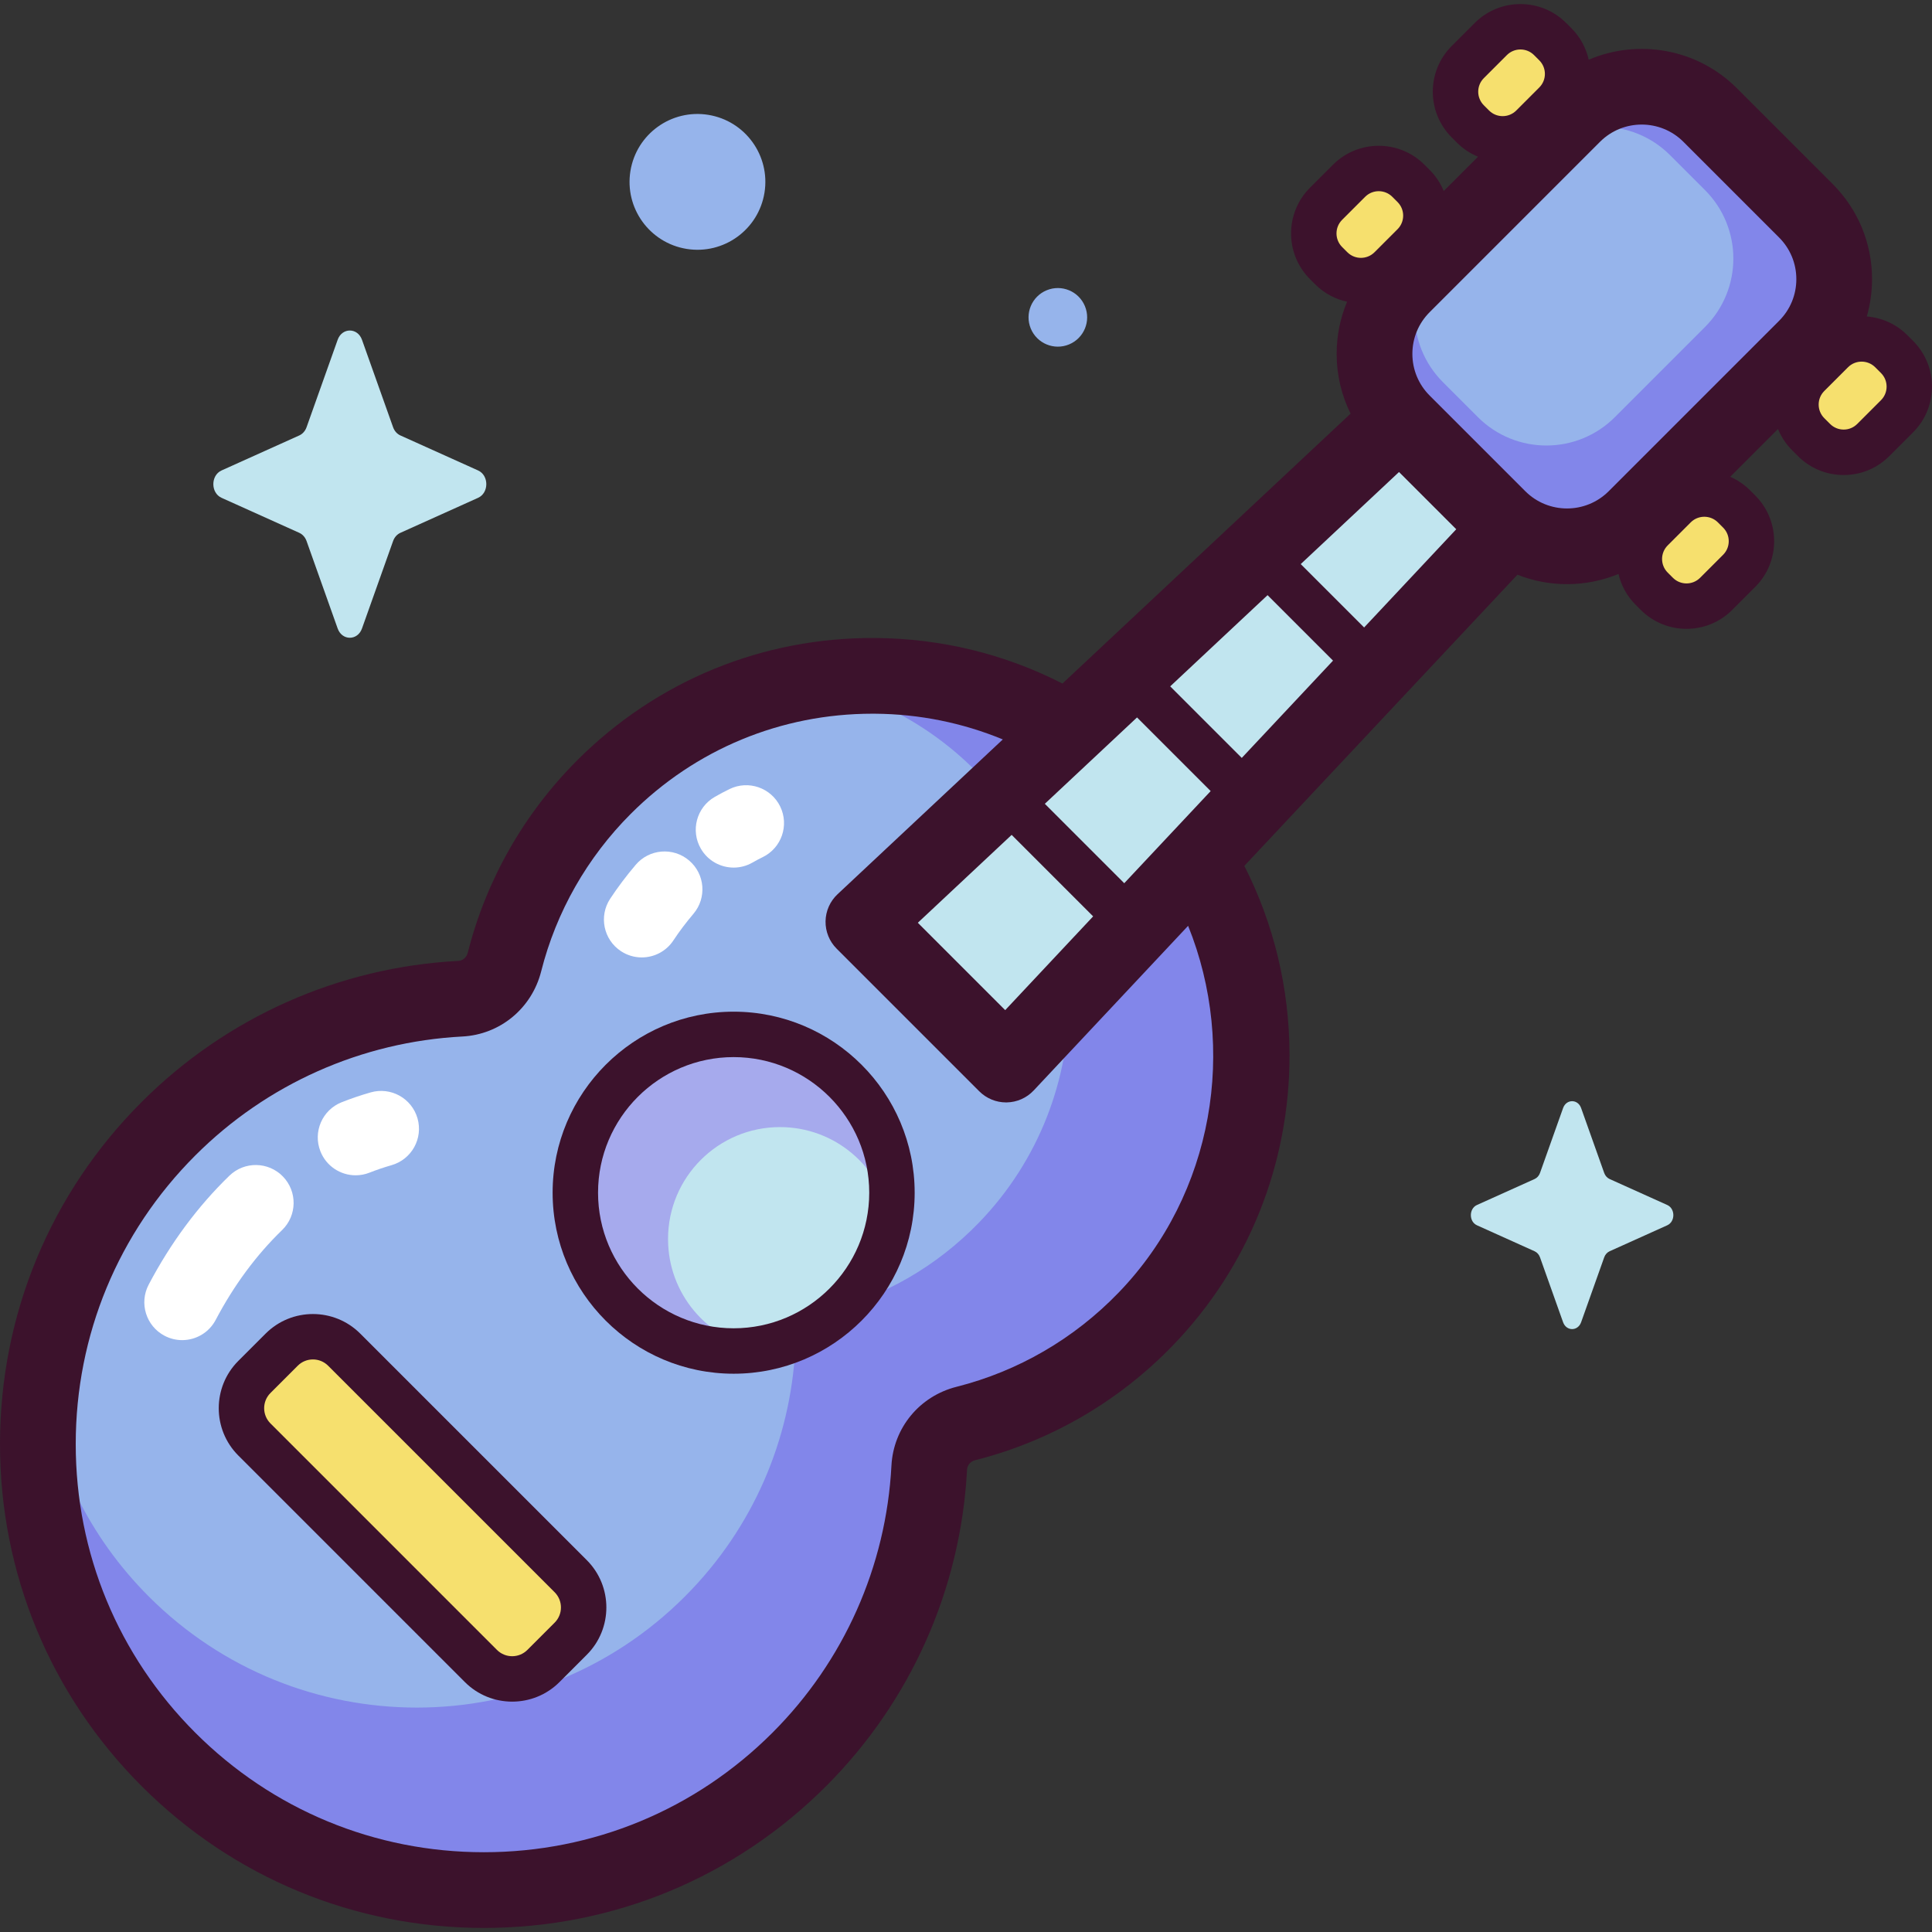 <svg id="Capa_1" enable-background="new 0 0 512 512" height="512" viewBox="0 0 512 512" width="512" xmlns="http://www.w3.org/2000/svg"><rect x="0" y="0" width="512" height="512" fill="#333333" stroke="none"/><g><g><path d="m303.361 209.594c-39.201-40.309-103.662-40.65-143.29-1.022-13.294 13.293-22.085 29.382-26.382 46.374-1.378 5.45-6.078 9.426-11.692 9.72-28.139 1.476-55.851 12.956-77.345 34.45-46.159 46.159-46.159 120.998 0 167.157s120.998 46.159 167.157 0c21.494-21.494 32.974-49.206 34.45-77.345.294-5.603 4.251-10.309 9.69-11.683 17.562-4.436 34.161-13.672 47.708-27.718 37.51-38.891 37.374-101.199-.296-139.933z" fill="#96b4eb"/><path d="m303.361 209.594c-24.148-24.831-57.88-34.488-89.489-28.985 16.689 3.145 32.625 11.266 45.401 24.403 32.008 32.912 32.123 85.855.252 118.899-11.51 11.935-25.614 19.783-40.537 23.552-4.622 1.167-7.984 5.167-8.234 9.927-1.254 23.91-11.009 47.457-29.272 65.72-39.221 39.221-102.811 39.221-142.033 0-15.863-15.863-25.307-35.712-28.339-56.324-4.769 35.305 6.407 72.352 33.542 99.487 46.159 46.159 120.998 46.159 167.157 0 21.494-21.494 32.974-49.206 34.45-77.346.294-5.603 4.251-10.31 9.69-11.683 17.563-4.436 34.161-13.672 47.708-27.717 37.51-38.891 37.373-101.199-.296-139.933z" fill="#8286ea"/><path d="m415.38 123.516-27.871-27.871-158.7 148.662 37.809 37.81z" fill="#c1e5ef"/><path d="m478.624 55.898-25.474-25.473c-9.987-9.987-26.179-9.987-36.166 0l-45.27 45.27c-9.987 9.987-9.987 26.179 0 36.166l25.473 25.473c9.987 9.987 26.179 9.987 36.166 0l45.27-45.27c9.988-9.987 9.988-26.179.001-36.166z" fill="#96b4eb"/><path d="m478.564 55.838-25.353-25.353c-10.02-10.021-26.266-10.021-36.286 0l-10.629 10.629c10.02-10.019 26.265-10.019 36.285.001l9.261 9.261c10.02 10.02 10.02 26.266 0 36.286l-23.889 23.889c-10.02 10.02-26.266 10.02-36.286 0l-9.261-9.261c-10.02-10.02-10.02-26.266 0-36.286l11.945-11.944-22.575 22.574c-10.02 10.021-10.02 26.266 0 36.287l25.353 25.353c10.02 10.02 26.266 10.02 36.286 0l45.15-45.149c10.018-10.021 10.018-26.267-.001-36.287z" fill="#8286ea"/><path d="m127.479 441.537-60.094-60.094c-4.557-4.557-4.557-11.947 0-16.504l7.293-7.293c4.558-4.558 11.947-4.558 16.505 0l60.094 60.094c4.558 4.558 4.558 11.947 0 16.505l-7.293 7.293c-4.558 4.557-11.948 4.557-16.505-.001z" fill="#f6e06e"/><ellipse cx="194.422" cy="316.077" fill="#c1e5ef" rx="41.953" ry="41.953" transform="matrix(.383 -.924 .924 .383 -171.997 374.742)"/><path d="m177.036 328.36c0-16.386 13.283-29.669 29.669-29.669 14.47 0 26.513 10.361 29.134 24.066.348-2.176.535-4.406.535-6.68 0-23.17-18.783-41.953-41.953-41.953s-41.953 18.783-41.953 41.953 18.783 41.952 41.953 41.952c2.274 0 4.504-.187 6.68-.535-13.704-2.62-24.065-14.664-24.065-29.134z" fill="#a6aaed"/><g fill="#f6e06e"><path d="m374.648 64.971-6.16 6.16c-4.323 4.324-11.333 4.324-15.656 0l-1.443-1.443c-4.323-4.324-4.323-11.333 0-15.657l6.16-6.16c4.323-4.323 11.333-4.323 15.656 0l1.443 1.443c4.323 4.324 4.323 11.334 0 15.657z"/><path d="m412.206 27.413-6.16 6.16c-4.323 4.323-11.333 4.324-15.657 0l-1.443-1.442c-4.324-4.323-4.324-11.333 0-15.657l6.16-6.16c4.323-4.323 11.333-4.323 15.656 0l1.443 1.443c4.324 4.323 4.324 11.333.001 15.656z"/><path d="m460.927 151.25-6.16 6.16c-4.324 4.323-11.333 4.323-15.656 0l-1.443-1.443c-4.323-4.323-4.323-11.333 0-15.657l6.16-6.16c4.323-4.323 11.333-4.323 15.657 0l1.443 1.443c4.322 4.324 4.322 11.334-.001 15.657z"/><path d="m502.761 110.288-6.348 6.348c-4.323 4.323-11.333 4.323-15.656 0l-1.59-1.59c-4.323-4.323-4.323-11.333 0-15.656l6.348-6.348c4.323-4.323 11.333-4.323 15.657 0l1.59 1.59c4.323 4.323 4.323 11.333-.001 15.656z"/></g><path d="m95.93 90.047 8.242 23.174c.353.992 1.051 1.778 1.933 2.176l20.59 9.276c2.909 1.311 2.909 5.945 0 7.256l-20.59 9.276c-.882.397-1.58 1.184-1.933 2.176l-8.242 23.174c-1.164 3.274-5.282 3.274-6.446 0l-8.242-23.174c-.353-.992-1.051-1.779-1.933-2.176l-20.59-9.276c-2.909-1.311-2.909-5.945 0-7.256l20.59-9.276c.882-.397 1.58-1.183 1.933-2.176l8.242-23.174c1.164-3.274 5.282-3.274 6.446 0z" fill="#c1e5ef"/><path d="m419.015 293.648 6.114 17.19c.262.736.78 1.319 1.434 1.614l15.273 6.881c2.158.972 2.158 4.41 0 5.382l-15.273 6.881c-.654.295-1.172.878-1.434 1.614l-6.114 17.19c-.864 2.429-3.918 2.429-4.782 0l-6.114-17.19c-.262-.736-.78-1.319-1.434-1.614l-15.273-6.881c-2.158-.972-2.158-4.41 0-5.382l15.273-6.881c.654-.295 1.172-.878 1.434-1.614l6.114-17.19c.864-2.428 3.918-2.428 4.782 0z" fill="#c1e5ef"/><ellipse cx="184.87" cy="48.192" fill="#96b4eb" rx="17.996" ry="17.996" transform="matrix(.16 -.987 .987 .16 107.687 222.955)"/><ellipse cx="280.28" cy="84.181" fill="#96b4eb" rx="7.763" ry="7.763" transform="matrix(.924 -.383 .383 .924 -10.88 113.666)"/></g><g><path d="m95.466 353.417c-6.91-6.912-18.158-6.913-25.071-.001l-7.239 7.239c-6.913 6.913-6.913 18.16 0 25.073l60.04 60.039v-.001c3.456 3.457 7.995 5.185 12.536 5.185 4.54-.001 9.08-1.728 12.536-5.184l7.239-7.239c6.914-6.913 6.914-18.16 0-25.073zm51.527 76.597-7.239 7.239c-2.218 2.216-5.828 2.216-8.046 0l-60.04-60.039c-2.218-2.219-2.218-5.828 0-8.046l7.239-7.239c1.109-1.108 2.566-1.663 4.023-1.663s2.914.555 4.023 1.663l60.04 60.039c2.218 2.219 2.218 5.828 0 8.046z" fill="#3c122c"/><path d="m506.991 90.35-1.538-1.538c-2.988-2.988-6.816-4.629-10.731-4.943.91-3.174 1.389-6.493 1.389-9.887 0-9.535-3.712-18.497-10.454-25.238l-25.353-25.354c-10.601-10.601-26.264-13.116-39.279-7.565-.701-3.137-2.262-6.022-4.59-8.35l-1.39-1.39c-6.678-6.679-17.545-6.678-24.221-.001l-6.108 6.108c-6.678 6.677-6.678 17.544.001 24.224l1.39 1.388c1.649 1.649 3.553 2.887 5.587 3.722l-9.094 9.094c-.834-2.033-2.072-3.937-3.72-5.585l-1.392-1.393c-6.679-6.677-17.545-6.676-24.223.001l-6.106 6.108c-6.678 6.677-6.678 17.543 0 24.221l1.39 1.39c2.402 2.402 5.347 3.926 8.443 4.6-1.812 4.317-2.766 8.993-2.766 13.817 0 5.587 1.284 10.973 3.696 15.836l-76.362 71.532c-15.159-7.766-32.027-11.948-49.573-12.07-29.839-.215-57.908 11.299-79.012 32.403-14.111 14.111-24.145 31.75-29.013 51.008-.312 1.231-1.312 2.099-2.491 2.16-31.673 1.661-61.474 14.934-83.914 37.375-24.219 24.218-37.557 56.419-37.557 90.67 0 34.252 13.338 66.454 37.558 90.674s56.421 37.558 90.674 37.558c34.251 0 66.453-13.338 90.673-37.558 22.44-22.441 35.713-52.242 37.374-83.914.062-1.179.917-2.175 2.129-2.482 19.957-5.04 38.102-15.58 52.471-30.48 19.96-20.695 30.918-48.044 30.856-77.011-.038-17.677-4.196-34.724-11.973-50.019l72.367-77.154c4.211 1.661 8.675 2.498 13.141 2.498 4.643-.001 9.284-.903 13.641-2.698.707 2.985 2.203 5.819 4.526 8.142l1.39 1.39c3.339 3.34 7.724 5.009 12.11 5.009s8.772-1.67 12.111-5.008l6.108-6.107s0 0 0-.001c6.678-6.677 6.678-17.543.002-24.22l-1.392-1.393c-1.556-1.555-3.343-2.732-5.247-3.562l12.67-12.67c.835 2.055 2.084 3.979 3.748 5.644l1.536 1.535c3.235 3.235 7.537 5.018 12.111 5.018 4.575 0 8.876-1.782 12.11-5.018l6.295-6.295c6.681-6.678 6.681-17.544.002-24.221zm-113.762-69.645 6.108-6.108c.992-.991 2.295-1.487 3.598-1.487s2.605.496 3.598 1.487l1.39 1.391c.961.961 1.49 2.238 1.49 3.597s-.529 2.636-1.49 3.597l-.001.001-6.106 6.108c-1.985 1.984-5.212 1.982-7.197-.002l-1.389-1.388c-1.985-1.984-1.985-5.213-.001-7.196zm-125.132 200.546 21.597 21.598-23.307 24.848-23.154-23.155zm29.838 12.812-21.047-21.046 24.435-22.89 19.516 19.516zm12.179-52.171 25.801-24.169 17.35 17.35-24.185 25.785zm34.591-32.403 26.048-24.401 15.168 15.168-24.417 26.032zm10.967-91.227 6.106-6.107c.993-.993 2.296-1.488 3.599-1.488s2.605.496 3.596 1.486l1.392 1.392c1.983 1.984 1.983 5.212 0 7.196l-6.108 6.107c-1.985 1.983-5.211 1.983-7.196 0l-1.39-1.39c-1.983-1.984-1.983-5.212.001-7.196zm-59.237 284.299c-11.768 12.203-26.617 20.832-42.941 24.955-9.795 2.473-16.728 10.866-17.254 20.886-1.401 26.712-12.596 51.848-31.524 70.776-20.43 20.43-47.592 31.681-76.484 31.681-28.893 0-56.055-11.251-76.484-31.681-20.43-20.429-31.681-47.591-31.681-76.484 0-28.892 11.251-56.054 31.681-76.483 18.928-18.929 44.062-30.124 70.774-31.525 10.017-.524 18.412-7.468 20.895-17.28 3.983-15.751 12.195-30.184 23.749-41.738 17.123-17.124 39.839-26.529 64.031-26.529.216 0 .435.001.651.002 11.837.083 23.292 2.433 33.902 6.815l-43.8 41.03c-1.983 1.858-3.128 4.44-3.173 7.158-.044 2.717 1.016 5.336 2.937 7.258l37.809 37.81c1.883 1.883 4.436 2.939 7.095 2.939.053 0 .107 0 .161-.001 2.716-.044 5.299-1.186 7.158-3.169l40.924-43.631c13.034 32.281 6.92 70.933-18.426 97.211zm107.787-212.382-25.353-25.353c-2.95-2.951-4.576-6.874-4.576-11.048 0-4.173 1.626-8.097 4.577-11.048l45.149-45.15c3.047-3.046 7.048-4.569 11.049-4.569 4 0 8.003 1.524 11.048 4.569l25.353 25.354h.001c2.951 2.951 4.576 6.874 4.576 11.048 0 4.173-1.625 8.097-4.577 11.048l-45.15 45.15c-6.09 6.091-16.004 6.091-22.097-.001zm52.423 16.841-6.108 6.107c-1.985 1.983-5.211 1.983-7.196 0l-1.39-1.39c-1.983-1.984-1.983-5.212.001-7.196l6.106-6.107c.992-.993 2.296-1.488 3.599-1.488s2.605.496 3.596 1.486l1.392 1.392c1.983 1.984 1.983 5.212 0 7.196zm41.834-40.962-6.296 6.295c-.961.961-2.238 1.49-3.597 1.49s-2.636-.529-3.599-1.492l-1.537-1.535c-1.983-1.984-1.983-5.213 0-7.197l6.295-6.295c.993-.992 2.295-1.487 3.598-1.487s2.605.496 3.598 1.487l1.538 1.538c1.983 1.985 1.983 5.212 0 7.196z" fill="#3c122c"/><g fill="#fff"><path d="m94.25 311.467c-4.001 0-7.782-2.409-9.338-6.357-2.032-5.155.501-10.982 5.655-13.014 2.506-.988 5.089-1.864 7.675-2.603 5.331-1.518 10.882 1.561 12.405 6.889s-1.562 10.882-6.889 12.405c-1.965.561-3.927 1.227-5.833 1.978-1.207.476-2.451.702-3.675.702z"/><path d="m48.272 355.147c-1.576 0-3.174-.372-4.665-1.157-4.903-2.581-6.786-8.648-4.204-13.552 5.811-11.04 13.01-20.754 21.396-28.872 3.983-3.853 10.333-3.751 14.188.231 3.854 3.982 3.75 10.333-.231 14.188-6.857 6.636-12.777 14.644-17.596 23.801-1.797 3.411-5.282 5.361-8.888 5.361z"/><path d="m194.428 229.922c-3.467 0-6.839-1.799-8.698-5.017-2.772-4.798-1.129-10.935 3.669-13.706 1.284-.742 2.612-1.447 3.95-2.098 4.979-2.423 10.988-.351 13.412 4.633 2.424 4.982.35 10.987-4.633 13.412-.912.444-1.818.925-2.691 1.43-1.58.912-3.307 1.346-5.009 1.346z"/><path d="m170.07 253.727c-1.895 0-3.812-.536-5.513-1.658-4.626-3.051-5.903-9.274-2.853-13.9 1.994-3.024 4.269-6.046 6.762-8.983 3.584-4.224 9.918-4.743 14.142-1.157 4.225 3.585 4.743 9.917 1.157 14.142-1.971 2.323-3.758 4.693-5.308 7.045-1.93 2.925-5.127 4.511-8.387 4.511z"/></g><path d="m194.423 364.05c-26.453 0-47.973-21.52-47.973-47.972 0-26.453 21.521-47.973 47.973-47.973s47.972 21.521 47.972 47.973c0 26.451-21.521 47.972-47.972 47.972zm0-83.906c-19.814 0-35.934 16.12-35.934 35.934s16.12 35.932 35.934 35.932 35.932-16.119 35.932-35.932c0-19.815-16.119-35.934-35.932-35.934z" fill="#3c122c"/></g></g></svg>